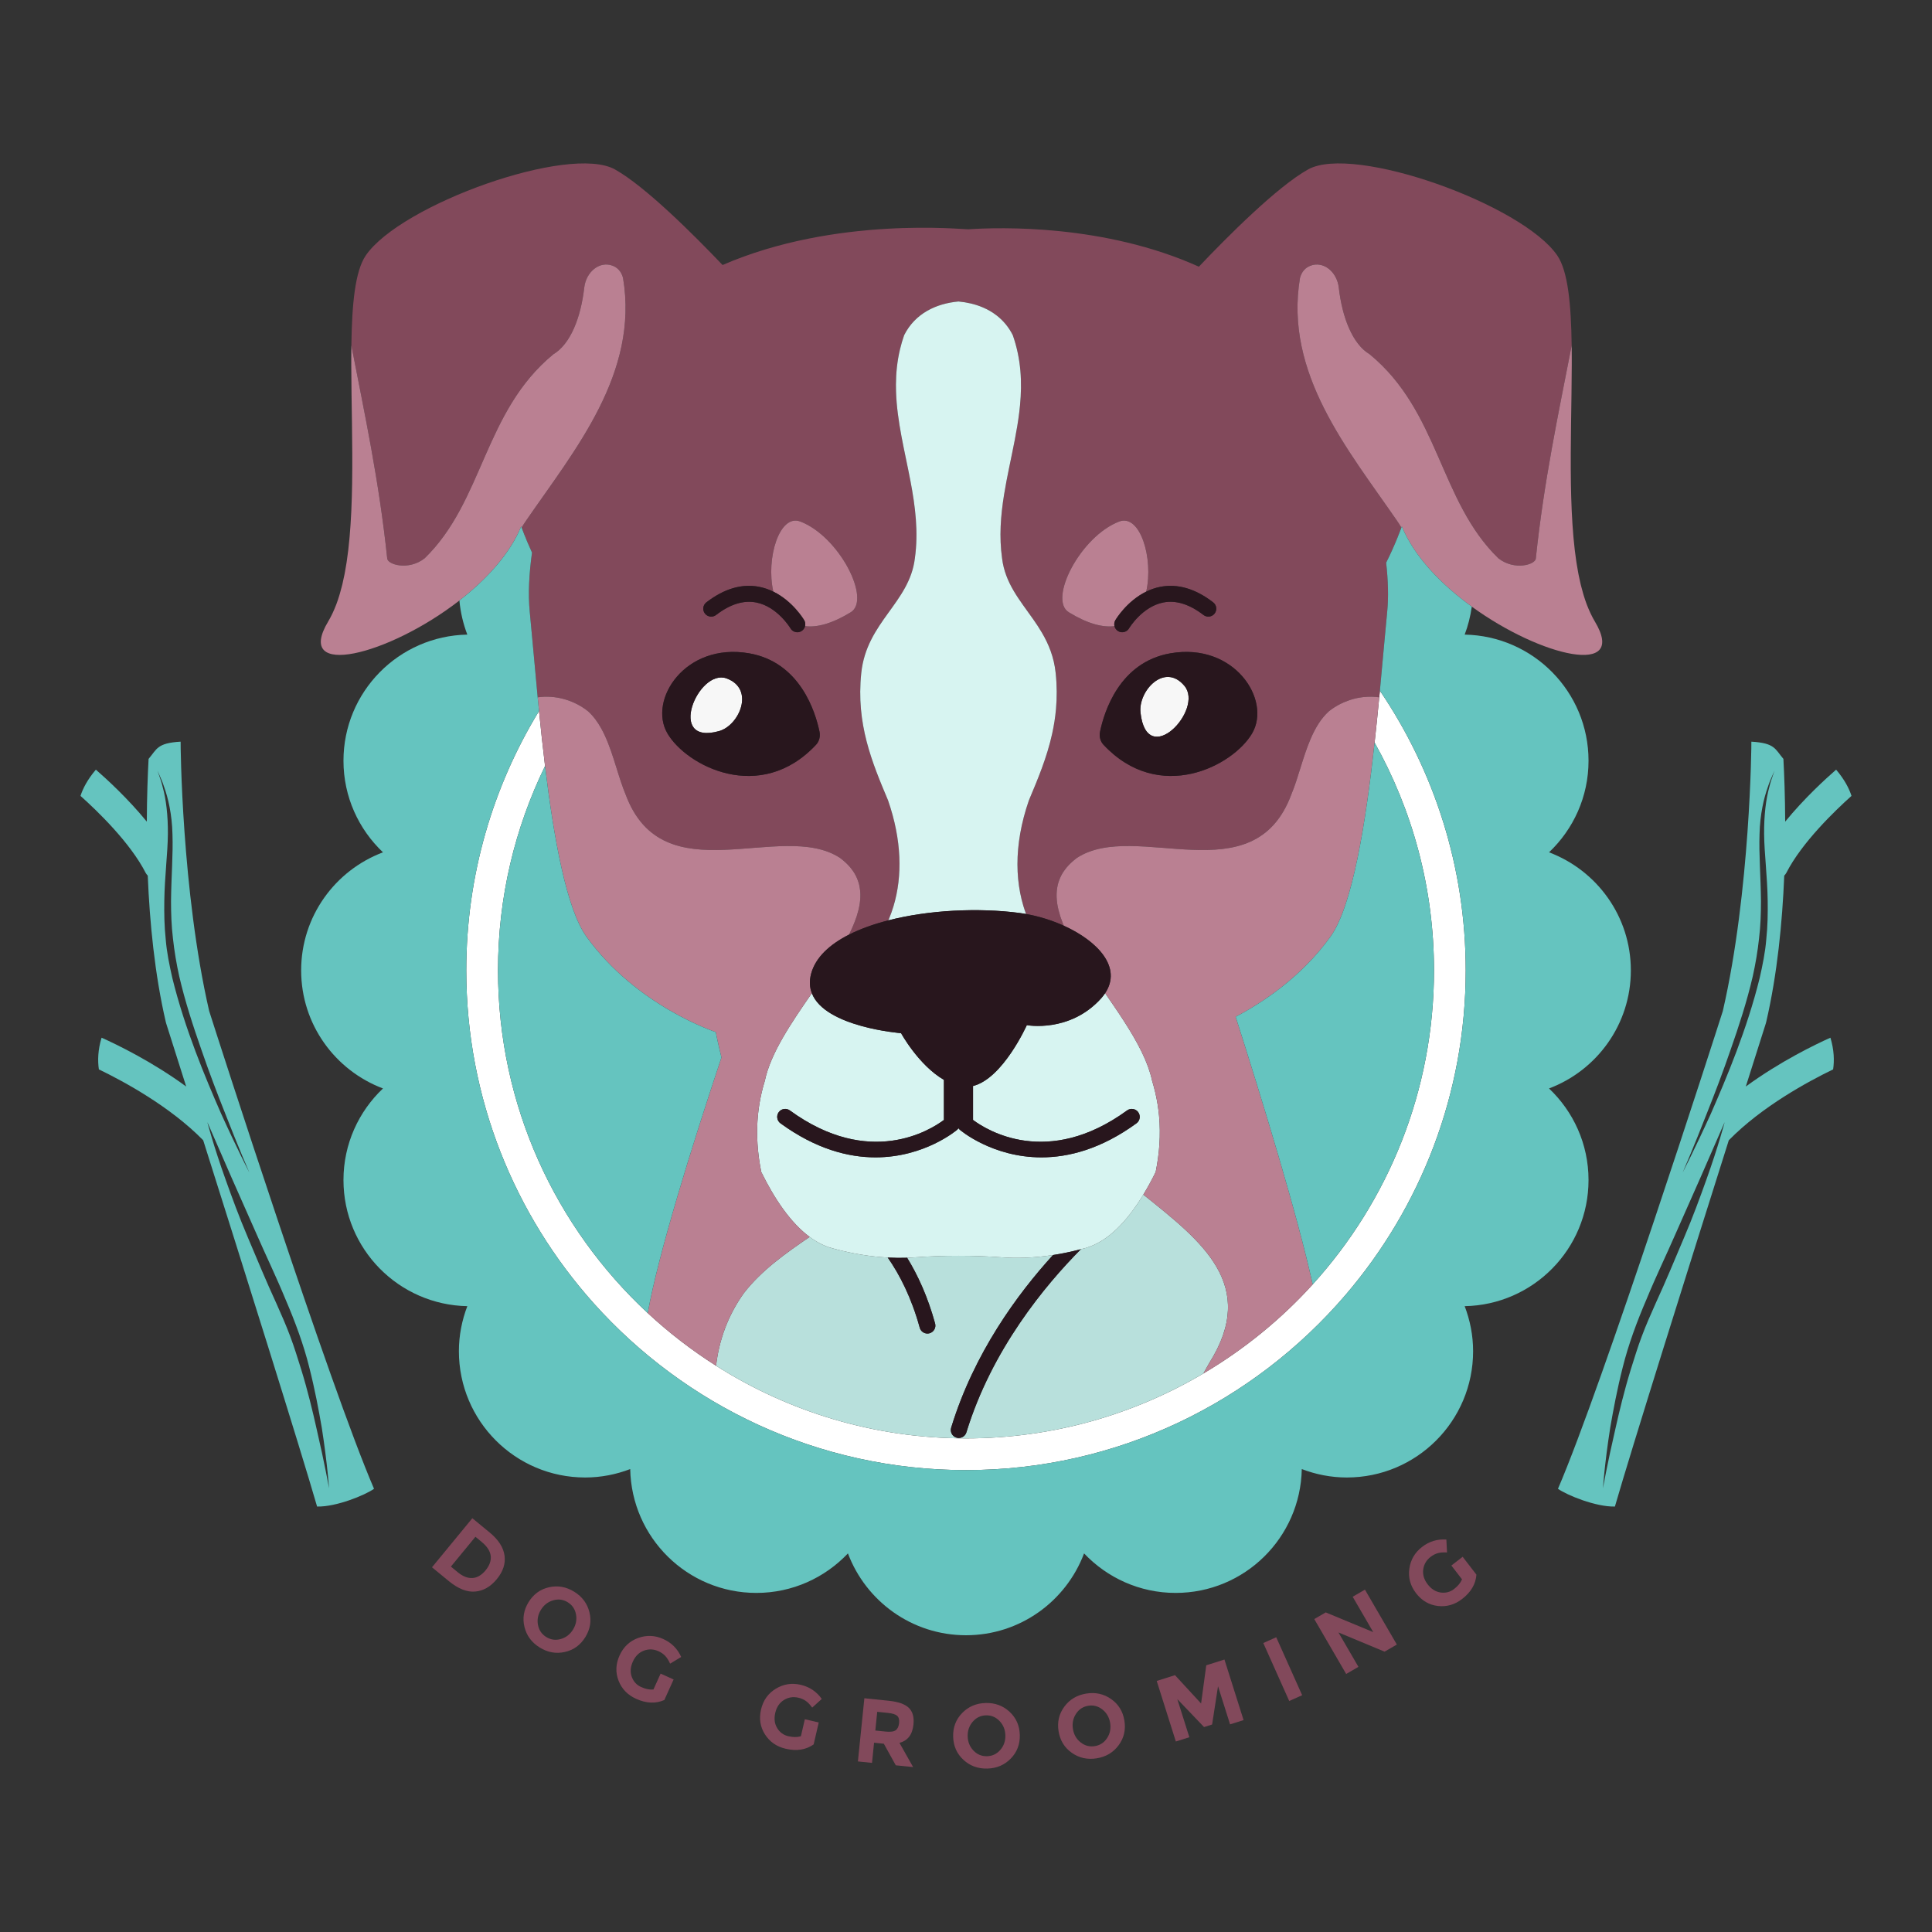 <?xml version="1.0" encoding="utf-8"?>
<!--Designed by Vexels.com - 2017 All Rights Reserved - https://vexels.com/terms-and-conditions/-->
<svg version="1.1" id="Layer_1" xmlns="http://www.w3.org/2000/svg" xmlns:xlink="http://www.w3.org/1999/xlink" x="0px" y="0px"
	 viewBox="0 0 1200 1200" enable-background="new 0 0 1200 1200" xml:space="preserve">
<rect x="0" y="0" width="1200" height="1200" fill="#333333" stroke="none"/>
<g>
	<g>
		<g>
			<g>
				<g>
					<path fill="#65C4BF" d="M1138.585,664.22c0.807-5.394,0.628-12.078-1.676-19.694c-9.491,4.258-31.24,14.747-52.556,30.335
						c7.357-23.228,12.179-38.408,12.375-39.022c0.11-0.354,0.21-0.702,0.294-1.064c6.912-29.773,10.02-62.034,11.204-90.895
						c0.44-0.529,0.927-1.012,1.254-1.651c9.63-18.896,30.204-38.665,40.52-47.89c-1.456-4.533-4.32-10.157-9.545-16.292
						c-6.533,5.68-19.85,17.84-31.645,32.29c-0.064-15.828-0.583-29.284-1.102-38.962c-5.23-6.209-5.268-9.851-19.901-10.72
						c0.081,0.954-0.597,92.912-17.728,167.305c-5.077,15.967-74.708,232.509-102.396,296.754
						c5.536,3.938,23.499,11.319,35.367,11.027c10.143-35.252,46.414-150.565,70.738-227.5
						C1094.383,687.183,1123.362,671.573,1138.585,664.22z M1088.666,606.443c1.727-7.78,3.075-15.76,3.917-23.619
						c0.947-7.772,1.187-15.599,1.19-23.124c-0.143-15.073-1.346-29.285-0.891-41.581c0.266-12.315,2.71-22.425,5.104-29.123
						c1.063-3.408,2.301-5.931,3.038-7.686c0.762-1.743,1.166-2.674,1.166-2.674s-0.328,0.961-0.947,2.761
						c-0.597,1.805-1.619,4.399-2.4,7.857c-1.878,6.822-3.238,16.844-3.118,28.894c0.117,12.06,2.016,26.151,2.222,41.505
						c0.106,7.677-0.006,15.597-0.872,23.699c-0.637,8.053-2.293,16.05-4.108,24.098c-7.835,31.82-20.511,61.877-30.272,84.184
						c-10.077,22.199-17.555,36.613-17.555,36.613s6.531-14.872,15.343-37.541c4.504-11.291,9.571-24.539,14.498-38.888
						C1079.986,637.509,1085.035,622.117,1088.666,606.443z M1059.797,732.891c-3.81,10.646-8.336,23.056-13.888,36.05
						c-5.508,13.006-11.259,26.944-17.544,40.571c-3.054,6.873-6.073,13.649-8.632,20.529c-2.589,6.838-4.659,13.76-6.779,20.434
						c-4.126,13.39-7.18,26.169-9.631,37.15c-5.094,21.943-7.697,36.796-7.697,36.796s0.977-15.049,4.477-37.423
						c1.912-11.153,4.347-24.149,7.853-37.921c3.427-13.776,8.743-28.2,14.709-42.038c5.73-13.959,12.305-27.472,17.922-40.387
						c5.7-12.878,11.023-24.895,15.583-35.196c9.029-20.693,15.048-34.487,15.048-34.487S1067.429,711.591,1059.797,732.891z"/>
				</g>
			</g>
		</g>
		<g>
			<g>
				<g>
					<path fill="#65C4BF" d="M126.21,708.241c24.324,76.935,60.596,192.248,70.738,227.5c11.868,0.293,29.831-7.089,35.367-11.027
						C204.628,860.47,134.997,643.928,129.92,627.96c-17.131-74.393-17.809-166.351-17.728-167.305
						c-14.633,0.868-14.671,4.51-19.901,10.72c-0.519,9.678-1.038,23.134-1.102,38.962c-11.795-14.45-25.111-26.61-31.645-32.29
						c-5.224,6.135-8.089,11.759-9.545,16.292c10.316,9.225,30.891,28.994,40.52,47.89c0.327,0.639,0.815,1.122,1.254,1.651
						c1.185,28.861,4.292,61.122,11.204,90.895c0.085,0.362,0.184,0.71,0.294,1.064c0.196,0.614,5.018,15.794,12.375,39.022
						c-21.317-15.589-43.065-26.077-52.556-30.335c-2.304,7.616-2.483,14.3-1.676,19.694
						C76.638,671.573,105.617,687.183,126.21,708.241z M125.019,651.817c4.927,14.349,9.995,27.597,14.498,38.888
						c8.812,22.669,15.343,37.541,15.343,37.541s-7.478-14.414-17.555-36.613c-9.761-22.307-22.436-52.363-30.272-84.184
						c-1.815-8.048-3.472-16.045-4.109-24.098c-0.865-8.102-0.978-16.022-0.872-23.699c0.207-15.354,2.105-29.446,2.222-41.505
						c0.12-12.05-1.24-22.071-3.118-28.894c-0.78-3.457-1.803-6.052-2.399-7.857c-0.619-1.8-0.947-2.761-0.947-2.761
						s0.404,0.93,1.166,2.674c0.737,1.755,1.974,4.278,3.038,7.686c2.393,6.698,4.838,16.808,5.103,29.123
						c0.454,12.296-0.748,26.509-0.891,41.581c0.003,7.525,0.243,15.352,1.19,23.124c0.842,7.86,2.19,15.839,3.917,23.619
						C114.965,622.117,120.014,637.509,125.019,651.817z M128.781,696.969c0,0,6.019,13.794,15.049,34.487
						c4.56,10.301,9.882,22.319,15.583,35.196c5.617,12.915,12.193,26.428,17.922,40.387c5.966,13.838,11.282,28.262,14.709,42.038
						c3.506,13.772,5.941,26.768,7.854,37.921c3.5,22.374,4.477,37.423,4.477,37.423s-2.602-14.853-7.697-36.796
						c-2.451-10.981-5.505-23.76-9.631-37.15c-2.121-6.674-4.19-13.596-6.779-20.434c-2.559-6.88-5.578-13.656-8.632-20.529
						c-6.284-13.627-12.036-27.565-17.544-40.571c-5.551-12.994-10.078-25.404-13.888-36.05
						C132.571,711.591,128.781,696.969,128.781,696.969z"/>
				</g>
			</g>
		</g>
	</g>
	<g>
		<path fill="#82495B" d="M313.365,966.128c0.717,5.046-0.869,9.94-4.764,14.673c-3.896,4.737-8.394,7.318-13.495,7.748
			c-5.104,0.433-10.561-1.744-16.371-6.52l-10.416-8.567l25.055-30.463l10.762,8.855
			C309.569,956.321,312.645,961.08,313.365,966.128z M293.482,980.131c2.962-0.195,5.67-1.79,8.134-4.783
			c2.458-2.99,3.518-5.979,3.175-8.966c-0.346-2.987-2.248-5.902-5.704-8.746l-3.79-3.116l-15.233,18.519l4.313,3.549
			C287.487,979.144,290.52,980.325,293.482,980.131z"/>
		<path fill="#82495B" d="M350.778,1026.086c-5.441,1.203-10.639,0.266-15.588-2.81c-4.953-3.079-8.097-7.324-9.427-12.735
			c-1.333-5.411-0.47-10.577,2.588-15.496c3.058-4.922,7.306-7.983,12.747-9.185s10.639-0.266,15.591,2.813
			c4.953,3.076,8.094,7.321,9.427,12.732c1.333,5.41,0.47,10.577-2.588,15.496C360.47,1021.822,356.219,1024.883,350.778,1026.086z
			 M355.892,1012.192c1.858-2.987,2.483-6.131,1.877-9.433c-0.609-3.299-2.31-5.819-5.104-7.553
			c-2.798-1.738-5.809-2.149-9.034-1.231c-3.228,0.918-5.769,2.869-7.627,5.856c-1.855,2.99-2.476,6.125-1.858,9.408
			c0.615,3.283,2.322,5.794,5.117,7.531c2.798,1.738,5.803,2.155,9.022,1.255C351.498,1017.123,354.037,1015.178,355.892,1012.192z"
			/>
		<path fill="#82495B" d="M410.321,1039.504l8.072,3.648l-5.76,12.753c-5.361,2.365-11.195,2.124-17.502-0.726
			c-5.281-2.384-8.923-6.134-10.926-11.248c-2.003-5.114-1.799-10.336,0.609-15.669c2.405-5.33,6.239-8.954,11.501-10.87
			c5.262-1.917,10.472-1.71,15.632,0.621s8.876,6.051,11.149,11.164l-6.882,4.134c-0.977-2.133-2.022-3.769-3.138-4.913
			c-1.113-1.144-2.458-2.071-4.035-2.782c-3.052-1.379-6.091-1.503-9.121-0.374c-3.027,1.132-5.308,3.392-6.839,6.786
			c-1.533,3.395-1.759,6.564-0.674,9.51c1.085,2.946,3.014,5.046,5.791,6.298c2.776,1.255,5.33,1.768,7.664,1.543L410.321,1039.504z
			"/>
		<path fill="#82495B" d="M499.9,1067.858l8.632,1.997l-3.16,13.635c-4.795,3.367-10.564,4.27-17.307,2.708
			c-5.645-1.308-9.949-4.273-12.911-8.898c-2.965-4.625-3.784-9.788-2.464-15.486s4.372-10.002,9.158-12.908
			c4.786-2.906,9.937-3.722,15.452-2.445c5.513,1.28,9.884,4.202,13.112,8.774l-5.942,5.398c-1.376-1.901-2.721-3.302-4.035-4.208
			c-1.317-0.903-2.817-1.549-4.502-1.938c-3.262-0.757-6.27-0.284-9.015,1.413c-2.752,1.7-4.545,4.365-5.386,7.992
			s-0.442,6.78,1.196,9.458c1.639,2.677,3.942,4.359,6.91,5.046c2.971,0.689,5.574,0.696,7.816,0.016L499.9,1067.858z"/>
		<path fill="#82495B" d="M567.371,1071.095c-0.643,6.288-3.546,10.094-8.709,11.418l8.502,15.051l-10.778-1.104l-7.423-13.406
			l-6.063-0.618l-1.277,12.518l-8.759-0.897l4.01-39.234l14.874,1.518c6.1,0.625,10.345,2.096,12.735,4.421
			C566.873,1063.084,567.838,1066.532,567.371,1071.095z M556.343,1074.678c1.184-0.863,1.883-2.353,2.099-4.468
			c0.216-2.112-0.198-3.62-1.24-4.52c-1.042-0.903-2.968-1.496-5.772-1.781l-6.57-0.671l-1.184,11.619l6.397,0.652
			C553.069,1075.816,555.156,1075.541,556.343,1074.678z"/>
		<path fill="#82495B" d="M627.817,1092.27c-3.886,3.995-8.743,6.069-14.571,6.217c-5.828,0.151-10.787-1.666-14.874-5.454
			c-4.084-3.79-6.205-8.579-6.354-14.37c-0.151-5.791,1.716-10.685,5.602-14.679c3.883-3.995,8.74-6.069,14.571-6.221
			c5.828-0.151,10.784,1.67,14.871,5.457c4.087,3.787,6.205,8.579,6.357,14.37S631.7,1088.276,627.817,1092.27z M624.45,1077.85
			c-0.09-3.515-1.295-6.486-3.617-8.907c-2.319-2.424-5.126-3.593-8.416-3.509c-3.29,0.087-6.032,1.397-8.224,3.939
			s-3.24,5.568-3.15,9.083c0.093,3.518,1.299,6.477,3.617,8.882c2.319,2.405,5.126,3.565,8.416,3.478
			c3.29-0.087,6.032-1.388,8.224-3.911C623.492,1084.386,624.543,1081.366,624.45,1077.85z"/>
		<path fill="#82495B" d="M694.811,1083.994c-3.311,4.483-7.844,7.191-13.597,8.128c-5.757,0.937-10.914-0.198-15.474-3.401
			c-4.56-3.203-7.306-7.661-8.236-13.381c-0.928-5.717,0.26-10.818,3.571-15.301s7.844-7.191,13.6-8.128
			c5.754-0.934,10.911,0.198,15.471,3.401c4.56,3.203,7.309,7.664,8.236,13.381C699.313,1074.409,698.122,1079.511,694.811,1083.994
			z M689.534,1070.161c-0.566-3.472-2.161-6.251-4.789-8.341c-2.625-2.087-5.562-2.866-8.811-2.337s-5.788,2.198-7.618,5.012
			c-1.827,2.813-2.461,5.955-1.895,9.427c0.566,3.472,2.158,6.242,4.783,8.31c2.622,2.068,5.559,2.841,8.808,2.313
			c3.246-0.529,5.788-2.189,7.621-4.984C689.463,1076.765,690.096,1073.633,689.534,1070.161z"/>
		<path fill="#82495B" d="M756.537,1047.36l-3.673,23.766l-5.005,1.583l-16.609-17.36l7.479,23.676l-8.391,2.65l-11.881-37.608
			l11.35-3.586l16.213,17.601l3.212-23.738l11.297-3.568l11.881,37.608l-8.391,2.653L756.537,1047.36z"/>
		<path fill="#82495B" d="M784.656,1020.515l8.035-3.593l16.105,36.003l-8.035,3.593L784.656,1020.515z"/>
		<path fill="#82495B" d="M840.174,991.771l7.612-4.424l19.815,34.105l-7.612,4.421l-28.66-11.928l12.416,21.367l-7.612,4.421
			l-19.815-34.102l7.123-4.137l29.489,12.231L840.174,991.771z"/>
		<path fill="#82495B" d="M901.474,972.37l7.012-5.411l8.549,11.081c-0.433,5.843-3.388,10.88-8.87,15.106
			c-4.585,3.54-9.609,4.99-15.063,4.353c-5.457-0.637-9.971-3.271-13.545-7.902c-3.571-4.631-4.965-9.717-4.183-15.264
			c0.782-5.543,3.413-10.045,7.896-13.505c4.483-3.456,9.513-4.987,15.094-4.588l0.414,8.017c-2.344-0.139-4.279,0.012-5.812,0.458
			c-1.533,0.448-2.983,1.2-4.353,2.254c-2.653,2.047-4.189,4.672-4.616,7.875c-0.427,3.203,0.498,6.279,2.77,9.229
			c2.276,2.946,4.968,4.634,8.079,5.064c3.107,0.427,5.868-0.291,8.283-2.152c2.412-1.861,4.066-3.871,4.962-6.035L901.474,972.37z"
			/>
	</g>
	<g>
		<path fill="#FFFFFF" d="M625.137,298.817c-0.543,2.858-1.054,5.72-1.514,8.589C624.083,304.537,624.594,301.675,625.137,298.817z"
			/>
	</g>
	<g>
		<path fill="#FFFFFF" d="M853.796,461.245c23.454,41.905,36.886,90.144,36.886,141.484h0.001
			c0,74.991-28.553,143.435-75.347,195.049c-19.657,21.68-42.563,40.341-67.896,55.318C704.179,878.669,653.791,893.41,600,893.41
			c-57.059,0-110.285-16.592-155.236-45.108c-15.151-9.613-29.364-20.564-42.451-32.728
			c-57.149-53.116-92.995-128.857-92.995-212.846h-0.001c0-45.48,10.521-88.541,29.222-126.913
			c-1.393-11.48-2.627-23.016-3.74-34.191c-28.654,46.993-45.181,102.153-45.181,161.104h0.001
			c0,79.391,29.997,151.884,79.208,206.829c56.873,63.5,139.42,103.55,231.172,103.55c94.253,0,178.766-42.286,235.737-108.818
			c46.475-54.277,74.643-124.671,74.643-201.561h-0.001c0-64.318-19.672-124.124-53.305-173.732c-0.131,1.37-0.258,2.728-0.39,4.114
			C855.806,442.239,854.85,451.701,853.796,461.245z"/>
	</g>
	<g>
		<path fill="#FFFFFF" d="M840.42,434.185c-1.044,0.285-2.07,0.646-3.093,1.013l0,0C838.35,434.832,839.375,434.471,840.42,434.185z
			"/>
	</g>
	<g>
		<path fill="#B7B6B6" d="M660.309,573.906c0.145,0.357,0.299,0.716,0.451,1.075c0.008,0.003,0.016,0.007,0.022,0.01
			C660.63,574.63,660.455,574.264,660.309,573.906z"/>
	</g>
	<g>
		<path fill="#B8E0DC" d="M710.146,742c-9.913,16.358-21.931,29.293-36.164,33.242c-0.897,0.249-1.747,0.437-2.63,0.668
			c-22.295,22.467-55.401,62.372-71.106,113.745c-0.65,2.132-2.612,3.505-4.732,3.505c-0.477,0-0.966-0.073-1.447-0.219
			c-2.612-0.8-4.086-3.566-3.286-6.179c14.172-46.362,41.282-83.157,63.258-107.242c-12.322,1.888-22.976,2.083-31.657,1.45
			c-18.01-1.315-36.109-1.315-54.12,0c-1.546,0.113-3.164,0.196-4.831,0.253c6.587,10.686,12.778,24.091,17.376,40.809
			c0.727,2.635-0.823,5.359-3.459,6.082c-0.439,0.123-0.881,0.181-1.316,0.181c-2.17,0-4.163-1.443-4.767-3.64
			c-5.132-18.661-12.423-32.875-19.868-43.563c-10.079-0.545-21.711-2.237-34.733-5.85c-4.855-1.347-9.446-3.766-13.792-6.981
			c-14.871,10.189-29.737,20.63-40.811,34.868c-10.018,14.025-15.453,29.319-17.3,45.173C489.715,876.819,542.942,893.41,600,893.41
			c53.79,0,104.179-14.741,147.439-40.315c1.185-2.181,2.388-4.327,3.61-6.421C781.687,798.165,746.458,771.061,710.146,742z"/>
	</g>
	<g>
		<path fill="#B7B6B6" d="M532.067,569.219c0.013-0.04,0.029-0.081,0.041-0.121h-0.007
			C532.088,569.139,532.081,569.179,532.067,569.219z"/>
	</g>
	<g>
		<path fill="#B7B6B6" d="M658.541,569.099c0.013,0.041,0.029,0.083,0.042,0.124c-0.013-0.042-0.022-0.083-0.035-0.124H658.541z"/>
	</g>
	<g>
		<path fill="#B7B6B6" d="M531.857,569.825c-0.375,1.112-0.788,2.233-1.235,3.362C531.07,572.057,531.482,570.936,531.857,569.825z"
			/>
	</g>
	<g>
		<path fill="#B7B6B6" d="M660.031,573.197c-0.45-1.137-0.867-2.265-1.244-3.384C659.165,570.932,659.581,572.06,660.031,573.197z"
			/>
	</g>
	<g>
		<g>
			<path fill="#82495B" d="M975.715,299.884c-0.372-24.429,0.467-49.997,0.533-72.874
				C976.182,249.884,975.342,275.46,975.715,299.884z"/>
		</g>
		<g>
			<path fill="#82495B" d="M323.923,327.485c-0.12-0.327-0.203-0.554-0.203-0.554S323.802,327.158,323.923,327.485z"/>
		</g>
		<g>
			<path fill="#82495B" d="M218.203,218.236c0.009-1.222,0.026-2.423,0.042-3.624c-0.003-0.013-0.005-0.026-0.008-0.039
				C218.221,215.778,218.213,217.009,218.203,218.236z"/>
		</g>
		<g>
			<path fill="#82495B" d="M324.003,327.705L324.003,327.705c-0.026-0.072-0.059-0.159-0.08-0.22
				C323.951,327.563,323.968,327.611,324.003,327.705z"/>
		</g>
		<g>
			<path fill="#82495B" d="M976.195,214.572c-0.003,0.014-0.006,0.028-0.009,0.042c0.016,1.201,0.033,2.4,0.042,3.621
				C976.219,217.009,976.212,215.778,976.195,214.572z"/>
		</g>
		<g>
			<path fill="#82495B" d="M967.252,158.686c-21.638-31.669-126.5-69.277-154.796-53.442
				c-19.265,10.781-50.088,41.732-67.811,60.401c-58.497-26.412-123.475-24.561-143.275-23.23
				c-2.671,0.18-82.199-8.366-152.574,22.189c-17.861-18.758-47.908-48.776-66.82-59.359
				c-28.296-15.835-133.159,21.773-154.797,53.442c-6.69,9.791-8.593,30.527-8.935,55.925c8.343,42.958,17.207,84.129,22.25,132.113
				c0,3.959,13.316,7.917,23.303,0c36.619-35.628,36.619-91.05,79.895-126.678c10.668-6.343,17.062-22.847,19.184-41.373
				c1.139-9.938,9.623-16.745,17.642-13.63c2.898,1.126,5.286,3.343,6.452,7.499c9.987,59.38-29.961,106.884-59.922,150.43
				c-1.105,1.577-2.11,3.154-3.045,4.732c0.758,2.054,3.124,8.309,6.446,15.524c-1.85,13.256-2.491,25.832-1.414,36.709
				c1.414,14.271,2.983,32.913,4.93,53.172c10.688-1.547,22.279,1.54,31.214,8.623c1.664,1.485,3.173,3.155,4.551,4.972
				c1.378,1.817,2.627,3.781,3.771,5.853c6.293,11.397,9.44,26.068,13.768,37.582c0.393,1.047,0.797,2.067,1.212,3.057
				c23.303,63.339,96.54,15.835,133.159,39.587c1.211,0.886,2.293,1.801,3.314,2.73c0.212,0.193,0.428,0.384,0.632,0.578
				c0.955,0.909,1.832,1.836,2.619,2.783c0.14,0.168,0.263,0.34,0.398,0.51c0.707,0.89,1.348,1.794,1.916,2.715
				c0.086,0.138,0.184,0.274,0.266,0.413c0.592,1,1.091,2.02,1.53,3.055c0.096,0.227,0.188,0.456,0.276,0.684
				c0.409,1.047,0.764,2.106,1.027,3.187c0.025,0.1,0.038,0.203,0.061,0.304c0.237,1.022,0.402,2.06,0.518,3.111
				c0.025,0.224,0.056,0.448,0.075,0.674c0.095,1.1,0.127,2.216,0.099,3.345c-0.006,0.235-0.022,0.473-0.033,0.709
				c-0.05,1.083-0.143,2.177-0.297,3.285c-0.016,0.111-0.022,0.219-0.039,0.33c-0.173,1.182-0.419,2.38-0.701,3.587
				c-0.064,0.274-0.129,0.549-0.198,0.825c-0.291,1.153-0.623,2.316-1.003,3.492h0.007c-0.012,0.04-0.029,0.081-0.041,0.121
				c-0.065,0.201-0.141,0.404-0.21,0.605c-0.375,1.112-0.788,2.233-1.235,3.362c-0.953,2.405-2.058,4.847-3.297,7.324
				c7.102-3.603,15.409-6.55,24.422-8.865c0.135-0.314,0.286-0.619,0.419-0.936c1.055-2.53,1.99-5.139,2.799-7.822
				c5.659-18.783,5.13-41.203-3.363-65.733c-9.987-23.753-19.973-47.505-16.644-79.174c3.329-31.67,29.96-43.546,33.29-71.256
				c2.288-16.329,0.25-32.191-2.735-47.907c-3.527-18.573-8.377-36.942-8.968-55.638c-0.046-1.438-0.066-2.878-0.059-4.321
				c0.037-7.211,0.767-14.476,2.509-21.826c0.696-2.94,1.554-5.894,2.595-8.863c6.811-13.499,19.818-19.624,33.735-20.904
				c5.22,0.48,10.311,1.641,14.995,3.617c3.124,1.318,6.065,2.997,8.744,5.078c4.018,3.121,7.443,7.146,9.998,12.209
				c5.202,14.845,5.852,29.304,4.49,43.617c-0.136,1.431-0.293,2.861-0.466,4.29c-0.348,2.858-0.766,5.71-1.234,8.56
				c-0.469,2.85-0.986,5.696-1.533,8.542c-0.548,2.846-1.125,5.691-1.712,8.537c-0.586,2.846-1.182,5.693-1.767,8.542
				c-0.585,2.85-1.159,5.702-1.702,8.56c-0.543,2.858-1.054,5.72-1.514,8.589c-2.069,12.911-3.093,25.958-1.22,39.318
				c1.873,15.587,11.119,26.165,19.443,38.073c1.849,2.646,3.653,5.358,5.321,8.205c1.043,1.78,2.031,3.612,2.945,5.514
				c2.74,5.707,4.8,12.042,5.581,19.465c0.416,3.958,0.625,7.794,0.651,11.52c0.026,3.727-0.13,7.345-0.443,10.871
				c-0.468,5.288-1.288,10.368-2.37,15.292c-3.248,14.77-8.865,28.13-14.483,41.491c-0.607,1.752-1.172,3.493-1.699,5.223
				c-1.052,3.46-1.945,6.875-2.682,10.24c-0.737,3.365-1.32,6.68-1.752,9.942c-0.433,3.261-0.717,6.468-0.856,9.616
				c-0.278,6.297,0.021,12.359,0.858,18.151c0.417,2.896,0.969,5.724,1.65,8.481c0.34,1.378,0.714,2.739,1.118,4.08
				c0.493,1.635,1.048,3.232,1.633,4.811c8.018,1.428,16.097,3.95,23.442,7.281c-0.152-0.359-0.306-0.718-0.451-1.075
				c-0.097-0.237-0.184-0.472-0.278-0.709c-0.45-1.137-0.866-2.265-1.244-3.384c-0.065-0.197-0.139-0.395-0.204-0.59
				c-0.013-0.041-0.029-0.083-0.042-0.124h0.007c-0.38-1.175-0.712-2.338-1.003-3.49c-0.069-0.277-0.135-0.553-0.199-0.829
				c-0.282-1.207-0.527-2.406-0.701-3.588c-0.016-0.107-0.022-0.212-0.037-0.319c-0.154-1.111-0.248-2.208-0.298-3.294
				c-0.011-0.236-0.027-0.473-0.033-0.708c-0.028-1.131,0.004-2.247,0.098-3.348c0.019-0.224,0.051-0.444,0.075-0.667
				c0.116-1.054,0.282-2.096,0.519-3.122c0.023-0.098,0.036-0.197,0.06-0.294c0.263-1.081,0.619-2.142,1.028-3.19
				c0.09-0.229,0.18-0.457,0.276-0.684c0.439-1.035,0.939-2.056,1.531-3.056c0.081-0.138,0.178-0.272,0.263-0.409
				c0.569-0.922,1.211-1.827,1.918-2.718c0.135-0.17,0.258-0.342,0.397-0.51c0.788-0.948,1.666-1.875,2.621-2.784
				c0.203-0.194,0.418-0.385,0.629-0.576c1.022-0.929,2.105-1.844,3.316-2.731c36.619-23.752,109.855,23.752,133.158-39.587
				c4.161-9.897,7.022-22.886,11.834-34.136c2.886-6.75,6.475-12.874,11.469-17.327c2.234-1.771,4.634-3.292,7.145-4.553
				c1.531-0.769,3.112-1.408,4.713-1.981c1.023-0.367,2.05-0.728,3.093-1.013c5.35-1.464,10.92-1.849,16.265-1.075
				c0.133-1.386,0.26-2.744,0.39-4.114c1.766-18.655,3.221-35.764,4.538-49.059c0.906-9.146,0.562-19.519-0.652-30.458
				c5.701-11.198,9.753-22.548,9.753-22.548s-0.105,0.289-0.284,0.774c-0.936-1.578-1.94-3.155-3.046-4.733
				c-29.961-43.546-69.908-91.05-59.922-150.43c1.166-4.157,3.554-6.374,6.452-7.499c8.019-3.114,16.503,3.692,17.642,13.63
				c2.122,18.526,8.516,35.031,19.184,41.373c43.276,35.628,43.276,91.05,79.895,126.678c9.987,7.917,23.303,3.959,23.303,0
				c5.043-47.983,13.907-89.153,22.25-132.109C975.846,189.216,973.943,168.478,967.252,158.686z M506.887,462.551
				c-34.709,37.14-80.588,13.137-92.359-7.064c-12.105-20.773,11.021-56.551,50.681-49.72c31.863,5.488,41.316,36.674,43.801,48.725
				C509.609,457.387,508.866,460.434,506.887,462.551z M528.397,380.309c-11.805,7.202-21.126,9.516-28.36,8.604
				c-0.304,1.262-1.084,2.406-2.293,3.115c-0.789,0.462-1.647,0.677-2.497,0.677c-1.697,0-3.347-0.873-4.27-2.439
				c-0.116-0.196-8.187-13.546-21.36-16.074c-7.844-1.504-16.197,1.119-24.846,7.787c-2.166,1.666-5.267,1.27-6.94-0.9
				c-1.666-2.162-1.266-5.271,0.9-6.94c11.019-8.495,22.076-11.761,32.841-9.645c3.171,0.617,6.083,1.673,8.745,2.975
				c-4.674-20.829,3.852-48.482,16.778-43.544C521.274,333.161,541.322,372.424,528.397,380.309z M663.862,380.309
				c-12.926-7.884,7.122-47.148,31.304-56.385c12.925-4.937,21.45,22.716,16.777,43.545c2.661-1.302,5.573-2.358,8.744-2.976
				c10.769-2.097,21.826,1.15,32.844,9.645c2.166,1.67,2.566,4.778,0.9,6.94c-1.67,2.17-4.771,2.566-6.941,0.9
				c-8.656-6.671-17.028-9.307-24.85-7.783c-13.204,2.531-21.279,15.936-21.36,16.07c-0.924,1.562-2.574,2.431-4.267,2.431
				c-0.854,0-1.716-0.219-2.505-0.681c-1.203-0.709-1.982-1.848-2.286-3.104C684.99,389.825,675.668,387.511,663.862,380.309z
				 M777.73,455.487c-11.772,20.201-57.65,44.204-92.36,7.064c-1.977-2.117-2.72-5.164-2.123-8.059
				c2.485-12.051,11.938-43.237,43.8-48.725C766.71,398.935,789.836,434.714,777.73,455.487z"/>
		</g>
		<g>
			<path fill="#82495B" d="M218.804,290.696c-0.012,3.092-0.04,6.173-0.087,9.236C218.764,296.869,218.792,293.787,218.804,290.696z
				"/>
		</g>
		<g>
			<path fill="#82495B" d="M218.183,226.831c0.055,20.067,0.709,42.225,0.621,63.865
				C218.893,269.053,218.239,246.902,218.183,226.831z"/>
		</g>
	</g>
	<g>
		<g>
			<path fill="#D7F4F1" d="M554.965,562.888c-0.809,2.683-1.744,5.292-2.799,7.822c-0.133,0.317-0.284,0.622-0.419,0.936
				c25.135-6.455,55.792-7.94,81.424-4.599c1.377,0.18,2.761,0.406,4.146,0.652c-0.586-1.579-1.141-3.176-1.633-4.811
				c-0.404-1.342-0.777-2.702-1.118-4.08c-0.681-2.756-1.233-5.584-1.65-8.481c-0.837-5.792-1.136-11.854-0.858-18.151
				c0.139-3.148,0.423-6.355,0.856-9.616c0.433-3.261,1.016-6.577,1.752-9.942c0.738-3.365,1.63-6.78,2.682-10.24
				c0.526-1.73,1.092-3.471,1.699-5.223c5.618-13.361,11.235-26.722,14.483-41.491c1.082-4.923,1.902-10.003,2.37-15.292
				c0.624-7.051,0.624-14.474-0.209-22.391c-1.04-9.897-4.356-17.861-8.526-24.979c-1.668-2.847-3.471-5.559-5.321-8.205
				c-8.324-11.908-17.571-22.485-19.443-38.073c-1.873-13.36-0.848-26.408,1.22-39.318c0.46-2.869,0.971-5.731,1.514-8.589
				c0.543-2.857,1.118-5.71,1.702-8.56c0.585-2.85,1.181-5.696,1.767-8.542c0.587-2.846,1.164-5.691,1.712-8.537
				c0.547-2.846,1.065-5.692,1.533-8.542c0.468-2.85,0.886-5.702,1.234-8.56c0.173-1.429,0.33-2.859,0.466-4.29
				c1.362-14.314,0.712-28.772-4.49-43.617c-2.555-5.062-5.979-9.087-9.998-12.209c-2.679-2.081-5.62-3.76-8.744-5.078
				c-4.684-1.976-9.775-3.137-14.995-3.617c-13.917,1.28-26.924,7.404-33.735,20.904c-1.041,2.969-1.899,5.922-2.595,8.863
				c-1.742,7.35-2.472,14.615-2.509,21.826c-0.008,1.442,0.012,2.883,0.059,4.321c0.591,18.696,5.441,37.065,8.968,55.638
				c2.985,15.716,5.023,31.577,2.735,47.907c-3.33,27.711-29.961,39.587-33.29,71.256c-3.329,31.669,6.658,55.422,16.644,79.174
				C560.095,521.685,560.624,544.105,554.965,562.888z"/>
		</g>
		<g>
			<path fill="#D7F4F1" d="M719.909,693.015c-0.444-4.751-1.208-9.543-2.334-14.383c-0.562-2.42-1.215-4.851-1.962-7.296
				c-0.283-1.344-0.638-2.701-1.027-4.063c-0.119-0.413-0.252-0.829-0.38-1.244c-0.305-0.991-0.634-1.986-0.99-2.986
				c-0.154-0.429-0.304-0.858-0.467-1.289c-0.451-1.199-0.934-2.404-1.45-3.613c-0.078-0.182-0.145-0.362-0.224-0.544
				c-0.607-1.396-1.262-2.801-1.947-4.209c-0.191-0.394-0.394-0.789-0.592-1.183c-0.525-1.053-1.069-2.109-1.633-3.167
				c-0.233-0.438-0.467-0.877-0.707-1.316c-0.632-1.158-1.284-2.319-1.955-3.483c-0.154-0.268-0.302-0.535-0.458-0.804
				c-0.841-1.441-1.709-2.886-2.599-4.333c-0.201-0.326-0.408-0.652-0.61-0.978c-0.715-1.149-1.441-2.299-2.179-3.451
				c-0.267-0.416-0.535-0.831-0.804-1.247c-0.767-1.182-1.543-2.366-2.329-3.55c-0.179-0.268-0.353-0.535-0.532-0.803
				c-0.996-1.493-2.005-2.987-3.023-4.48c-0.095-0.139-0.191-0.277-0.286-0.416c-0.952-1.396-1.911-2.79-2.874-4.184
				c-0.195-0.282-0.391-0.565-0.586-0.847c-0.52-0.75-1.039-1.5-1.558-2.249c-0.728,1.087-1.535,2.172-2.51,3.252
				c-19.46,21.573-46.119,16.594-46.119,16.594s-14.807,33.14-33.407,37.793v21.08c8.391,6.275,46.183,30.132,95.693-5.909
				c2.209-1.604,5.298-1.123,6.914,1.089c1.608,2.209,1.119,5.305-1.089,6.914c-21.96,15.982-42.139,21.145-59.037,21.145
				c-30.551,0.004-50.38-16.859-50.684-17.128c-0.331-0.288-0.6-0.624-0.839-0.98c-0.239,0.356-0.51,0.693-0.839,0.98
				c-0.304,0.269-20.141,17.128-50.684,17.128c-16.901,0-37.076-5.159-59.04-21.145c-2.209-1.608-2.697-4.705-1.089-6.914
				c1.608-2.212,4.701-2.693,6.913-1.089c49.511,36.034,87.291,12.2,95.698,5.909v-24.895
				c-15.751-9.124-26.615-28.999-26.615-28.999s-47.276-3.664-55.421-24.831c-12.792,18.452-25.593,37.227-29.213,54.445
				c-1.495,4.888-2.61,9.726-3.385,14.52c-1.548,9.587-1.734,18.997-0.866,28.275c0.435,4.639,1.133,9.245,2.055,13.824
				c8.17,16.612,18.162,31.521,30.035,40.306c4.346,3.215,8.936,5.633,13.792,6.981c13.022,3.613,24.655,5.305,34.733,5.85
				c4.3,0.233,8.316,0.258,12.033,0.13c1.667-0.058,3.285-0.141,4.831-0.253c18.011-1.315,36.109-1.315,54.12,0
				c8.68,0.634,19.335,0.438,31.657-1.45c5.444-0.834,11.22-2.017,17.312-3.609c0.883-0.231,1.733-0.419,2.63-0.668
				c14.233-3.949,26.251-16.885,36.164-33.242c2.708-4.468,5.268-9.176,7.662-14.044
				C720.116,716.509,721.017,704.892,719.909,693.015z"/>
		</g>
	</g>
	<g>
		<path fill="#F7F7F7" d="M451.323,421.391c-17.682-6.495-37.847,42.074-4.63,32.679
			C459.256,450.517,469.004,427.886,451.323,421.391z"/>
	</g>
	<g>
		<g>
			<path fill="#BA8092" d="M534.199,552.852c-0.116-1.05-0.281-2.089-0.518-3.111c-0.023-0.1-0.036-0.203-0.061-0.304
				c-0.264-1.081-0.619-2.14-1.027-3.187c-0.088-0.229-0.18-0.457-0.276-0.684c-0.439-1.035-0.938-2.055-1.53-3.055
				c-0.082-0.139-0.18-0.274-0.266-0.413c-0.568-0.921-1.209-1.825-1.916-2.715c-0.135-0.17-0.258-0.342-0.398-0.51
				c-0.787-0.947-1.664-1.874-2.619-2.783c-0.204-0.194-0.419-0.386-0.632-0.578c-1.021-0.929-2.103-1.844-3.314-2.73
				c-36.618-23.752-109.856,23.752-133.159-39.587c-0.415-0.99-0.819-2.01-1.212-3.057c-4.327-11.514-7.474-26.185-13.768-37.582
				c-1.144-2.072-2.393-4.036-3.771-5.853c-1.378-1.817-2.887-3.487-4.551-4.972c-8.935-7.083-20.526-10.169-31.214-8.623
				c0.269,2.807,0.548,5.652,0.834,8.515c1.113,11.176,2.347,22.711,3.74,34.191c5.437,44.82,13.282,88.68,25.729,105.971
				c31.135,43.254,80.296,59.24,80.296,59.24s1.174,6.139,3.542,15.777c-18.19,54.585-39.059,121.292-45.793,158.77
				c13.088,12.163,27.3,23.115,42.451,32.728c1.848-15.854,7.283-31.148,17.3-45.173c11.073-14.238,25.94-24.679,40.811-34.868
				c-11.872-8.784-21.865-23.694-30.035-40.306c-0.923-4.579-1.621-9.185-2.055-13.824c-0.869-9.278-0.683-18.688,0.866-28.275
				c0.774-4.794,1.89-9.632,3.385-14.52c3.619-17.217,16.42-35.992,29.213-54.445c-1.371-3.564-1.67-7.607-0.409-12.23
				c2.72-9.965,11.359-18,23.486-24.151c1.239-2.477,2.344-4.919,3.297-7.324c0.447-1.13,0.86-2.251,1.235-3.362
				c0.068-0.201,0.144-0.405,0.21-0.605c0.014-0.041,0.021-0.08,0.035-0.121c0.38-1.175,0.712-2.339,1.003-3.492
				c0.069-0.276,0.134-0.55,0.198-0.825c0.283-1.208,0.528-2.406,0.701-3.587c0.016-0.111,0.023-0.22,0.039-0.33
				c0.154-1.108,0.247-2.202,0.297-3.285c0.011-0.236,0.027-0.474,0.033-0.709c0.028-1.129-0.004-2.244-0.099-3.345
				C534.254,553.3,534.224,553.076,534.199,552.852z"/>
		</g>
		<g>
			<path fill="#BA8092" d="M840.42,434.185c-1.044,0.285-2.07,0.646-3.093,1.013c-1.601,0.574-3.183,1.212-4.713,1.981
				c-2.51,1.261-4.911,2.782-7.145,4.553c-4.994,4.453-8.582,10.577-11.469,17.327c-4.811,11.25-7.673,24.24-11.834,34.136
				c-23.303,63.339-96.54,15.835-133.158,39.587c-1.211,0.887-2.294,1.802-3.316,2.731c-0.211,0.192-0.426,0.383-0.629,0.576
				c-0.955,0.91-1.833,1.837-2.621,2.784c-0.14,0.168-0.262,0.34-0.397,0.51c-0.707,0.89-1.349,1.796-1.918,2.718
				c-0.085,0.137-0.182,0.271-0.263,0.409c-0.592,1-1.093,2.021-1.531,3.056c-0.096,0.227-0.186,0.455-0.276,0.684
				c-0.409,1.048-0.765,2.108-1.028,3.19c-0.024,0.097-0.037,0.197-0.06,0.294c-0.237,1.026-0.403,2.068-0.519,3.122
				c-0.024,0.222-0.056,0.443-0.075,0.667c-0.094,1.101-0.126,2.217-0.098,3.348c0.006,0.235,0.021,0.472,0.033,0.708
				c0.05,1.087,0.144,2.183,0.298,3.294c0.015,0.107,0.021,0.211,0.037,0.319c0.174,1.182,0.419,2.38,0.701,3.588
				c0.065,0.276,0.13,0.552,0.199,0.829c0.292,1.153,0.623,2.316,1.003,3.49c0.013,0.042,0.022,0.082,0.035,0.124
				c0.065,0.196,0.139,0.394,0.204,0.59c0.377,1.119,0.794,2.247,1.244,3.384c0.094,0.236,0.181,0.471,0.278,0.709
				c0.146,0.359,0.321,0.725,0.473,1.085c21.252,9.644,36.275,26.003,25.621,41.908c0.52,0.75,1.039,1.499,1.558,2.249
				c0.195,0.282,0.39,0.565,0.586,0.847c0.963,1.394,1.922,2.788,2.874,4.184c0.095,0.139,0.19,0.277,0.286,0.416
				c1.018,1.493,2.026,2.987,3.023,4.48c0.179,0.268,0.353,0.535,0.532,0.803c0.787,1.184,1.563,2.367,2.329,3.55
				c0.269,0.416,0.538,0.831,0.804,1.247c0.739,1.151,1.465,2.302,2.179,3.451c0.202,0.326,0.409,0.652,0.61,0.978
				c0.89,1.447,1.758,2.892,2.599,4.333c0.156,0.268,0.304,0.536,0.458,0.804c0.671,1.163,1.323,2.324,1.955,3.483
				c0.24,0.439,0.474,0.878,0.707,1.316c0.564,1.059,1.108,2.114,1.633,3.167c0.198,0.394,0.401,0.79,0.592,1.183
				c0.685,1.409,1.34,2.813,1.947,4.209c0.079,0.182,0.146,0.362,0.224,0.544c0.517,1.21,0.999,2.414,1.45,3.613
				c0.163,0.431,0.313,0.86,0.467,1.289c0.356,1,0.685,1.995,0.99,2.986c0.128,0.415,0.261,0.83,0.38,1.244
				c0.39,1.362,0.745,2.718,1.027,4.063c0.747,2.444,1.4,4.876,1.962,7.296c1.125,4.84,1.89,9.632,2.334,14.383
				c1.108,11.877,0.207,23.494-2.101,34.941c-2.394,4.868-4.954,9.577-7.662,14.044c36.312,29.061,71.54,56.165,40.903,104.675
				c-1.221,2.094-2.425,4.239-3.61,6.421c25.333-14.976,48.239-33.637,67.896-55.318c-9.363-42.781-31.354-114.506-47.851-166.244
				c17.056-8.976,40.96-24.829,58.896-49.747c13.795-19.165,21.939-70.968,27.415-120.542c1.054-9.543,2.01-19.005,2.889-28.135
				C851.34,432.337,845.769,432.722,840.42,434.185z"/>
		</g>
		<g>
			<path fill="#BA8092" d="M990.555,385.955c-0.836-1.39-1.61-2.881-2.357-4.415c-0.198-0.407-0.391-0.821-0.583-1.238
				c-0.63-1.365-1.232-2.776-1.799-4.242c-0.091-0.236-0.192-0.459-0.281-0.697c-0.638-1.694-1.228-3.462-1.788-5.278
				c-0.14-0.453-0.273-0.919-0.409-1.38c-0.452-1.54-0.881-3.117-1.284-4.735c-0.097-0.391-0.201-0.772-0.296-1.167
				c-0.469-1.963-0.904-3.979-1.308-6.043c-0.085-0.434-0.162-0.879-0.243-1.317c-0.328-1.755-0.635-3.543-0.919-5.362
				c-0.077-0.492-0.158-0.978-0.232-1.474c-0.328-2.2-0.631-4.437-0.902-6.72c-0.037-0.299-0.066-0.607-0.101-0.908
				c-0.238-2.06-0.452-4.153-0.648-6.272c-0.048-0.522-0.097-1.043-0.143-1.569c-0.423-4.851-0.747-9.839-0.99-14.931
				c-0.023-0.483-0.045-0.968-0.067-1.453c-0.232-5.209-0.384-10.514-0.473-15.883c-0.006-0.328-0.01-0.657-0.015-0.985
				c-0.373-24.424,0.467-50,0.533-72.874c0.002-0.608,0.006-1.22,0.006-1.824c0.002-1.375-0.002-2.733-0.008-4.088
				c-0.003-0.961-0.01-1.913-0.017-2.862c-0.01-1.227-0.017-2.458-0.034-3.663c-8.346,42.972-17.214,84.153-22.258,132.152
				c0,3.959-13.316,7.917-23.303,0c-36.619-35.628-36.619-91.05-79.895-126.678c-10.668-6.343-17.062-22.847-19.184-41.373
				c-1.139-9.938-9.623-16.745-17.642-13.63c-2.898,1.126-5.286,3.343-6.452,7.499c-9.987,59.38,29.961,106.884,59.922,150.43
				c1.106,1.577,2.11,3.155,3.046,4.733c0.179-0.485,0.284-0.774,0.284-0.774c7.607,18.696,24.49,36.099,43.438,49.86
				C957.387,408.194,1011.387,420.609,990.555,385.955z"/>
		</g>
		<g>
			<path fill="#BA8092" d="M386.97,172.542c-1.166-4.157-3.554-6.374-6.452-7.499c-8.019-3.114-16.503,3.692-17.642,13.63
				c-2.122,18.526-8.516,35.031-19.184,41.373c-43.276,35.628-43.276,91.05-79.895,126.678c-9.987,7.917-23.303,3.959-23.303,0
				c-5.045-47.998-13.912-89.18-22.258-132.152c-0.016,1.206-0.025,2.436-0.035,3.663c-0.007,0.949-0.014,1.901-0.017,2.862
				c-0.006,1.358-0.01,2.72-0.008,4.099c0,0.541,0.004,1.09,0.005,1.634c0.062,22.935,0.909,48.6,0.534,73.101
				c-0.005,0.301-0.009,0.603-0.014,0.904c-0.089,5.381-0.242,10.698-0.474,15.918c-0.022,0.485-0.043,0.968-0.066,1.451
				c-0.243,5.092-0.567,10.08-0.991,14.931c-0.046,0.525-0.095,1.047-0.143,1.569c-0.197,2.128-0.412,4.229-0.651,6.297
				c-0.033,0.29-0.061,0.586-0.096,0.874c-0.271,2.286-0.575,4.526-0.904,6.729c-0.074,0.496-0.154,0.983-0.231,1.474
				c-0.286,1.82-0.593,3.608-0.921,5.362c-0.082,0.438-0.159,0.884-0.243,1.317c-0.404,2.064-0.839,4.08-1.308,6.043
				c-0.095,0.396-0.199,0.777-0.296,1.169c-0.403,1.616-0.831,3.192-1.283,4.73c-0.135,0.463-0.269,0.93-0.41,1.384
				c-0.56,1.816-1.15,3.583-1.787,5.277c-0.09,0.239-0.19,0.461-0.282,0.697c-0.566,1.466-1.169,2.877-1.799,4.242
				c-0.192,0.417-0.386,0.831-0.584,1.238c-0.746,1.535-1.522,3.025-2.356,4.415c-21.655,36.024,37.554,21.188,81.476-12.973
				c16.844-13.102,31.445-29.041,38.366-46.051c0,0,0.105,0.289,0.283,0.774c0.936-1.578,1.941-3.155,3.046-4.733
				C357.01,279.426,396.957,231.922,386.97,172.542z"/>
		</g>
		<g>
			<path fill="#BA8092" d="M499.513,385.257c0.672,1.151,0.812,2.457,0.523,3.656c7.234,0.912,16.555-1.402,28.36-8.604
				c12.925-7.884-7.122-47.148-31.303-56.385c-12.926-4.937-21.452,22.716-16.778,43.544
				C492.441,373.402,499.175,384.679,499.513,385.257z"/>
		</g>
		<g>
			<path fill="#BA8092" d="M663.862,380.309c11.806,7.202,21.128,9.517,28.362,8.604c-0.289-1.198-0.15-2.503,0.523-3.652
				c0.336-0.581,7.069-11.856,19.195-17.792c4.673-20.829-3.852-48.482-16.777-43.545
				C670.984,333.161,650.936,372.424,663.862,380.309z"/>
		</g>
	</g>
	<g>
		<path fill="#F7F7F7" d="M708.385,442.601c3.926,35.772,39.61-1.776,27.312-16.571
			C723.398,411.234,706.899,429.073,708.385,442.601z"/>
	</g>
	<g>
		<g>
			<path fill="#28161D" d="M563.434,781.223c-3.717,0.128-7.733,0.103-12.033-0.13c7.446,10.688,14.736,24.902,19.868,43.563
				c0.604,2.196,2.597,3.64,4.767,3.64c0.435,0,0.877-0.058,1.316-0.181c2.635-0.723,4.186-3.447,3.459-6.082
				C576.212,805.314,570.021,791.909,563.434,781.223z"/>
		</g>
		<g>
			<path fill="#28161D" d="M590.783,886.762c-0.8,2.612,0.673,5.379,3.286,6.179c0.481,0.146,0.969,0.219,1.447,0.219
				c2.12,0,4.082-1.373,4.732-3.505c15.705-51.372,48.81-91.278,71.106-113.745c-6.091,1.592-11.868,2.775-17.312,3.609
				C632.065,803.605,604.955,840.401,590.783,886.762z"/>
		</g>
		<g>
			<path fill="#28161D" d="M700.061,689.708c-49.511,36.041-87.303,12.184-95.693,5.909v-21.08
				c18.6-4.653,33.407-37.793,33.407-37.793s26.659,4.979,46.119-16.594c0.975-1.08,1.782-2.166,2.51-3.252
				c10.654-15.905-4.369-32.264-25.621-41.908c-0.007-0.003-0.014-0.007-0.022-0.01c-7.345-3.331-15.425-5.853-23.442-7.281
				c-1.385-0.247-2.769-0.473-4.146-0.652c-25.633-3.341-56.289-1.856-81.424,4.599c-9.012,2.315-17.319,5.262-24.422,8.865
				c-12.127,6.15-20.766,14.186-23.486,24.151c-1.261,4.623-0.962,8.666,0.409,12.23c8.146,21.168,55.421,24.831,55.421,24.831
				s10.864,19.875,26.615,28.999v24.895c-8.406,6.29-46.187,30.124-95.698-5.909c-2.212-1.604-5.305-1.123-6.913,1.089
				c-1.608,2.209-1.12,5.305,1.089,6.914c21.964,15.985,42.139,21.145,59.04,21.145c30.543,0,50.38-16.859,50.684-17.128
				c0.329-0.288,0.599-0.624,0.839-0.98c0.239,0.356,0.508,0.693,0.839,0.98c0.304,0.269,20.133,17.132,50.684,17.128
				c16.897,0,37.076-5.163,59.037-21.145c2.208-1.608,2.697-4.705,1.089-6.914C705.359,688.585,702.269,688.104,700.061,689.708z"/>
		</g>
		<g>
			<path fill="#28161D" d="M506.887,462.551c1.978-2.117,2.721-5.164,2.124-8.059c-2.485-12.051-11.938-43.237-43.801-48.725
				c-39.661-6.832-62.787,28.947-50.681,49.72C426.299,475.688,472.178,499.691,506.887,462.551z M446.694,454.07
				c-33.217,9.395-13.053-39.174,4.63-32.679C469.004,427.886,459.256,450.517,446.694,454.07z"/>
		</g>
		<g>
			<path fill="#28161D" d="M444.77,381.979c8.649-6.667,17.001-9.291,24.846-7.787c13.173,2.528,21.245,15.878,21.36,16.074
				c0.923,1.566,2.574,2.439,4.27,2.439c0.85,0,1.708-0.215,2.497-0.677c1.209-0.709,1.989-1.853,2.293-3.115
				c0.288-1.2,0.149-2.505-0.523-3.656c-0.338-0.577-7.072-11.854-19.198-17.789c-2.662-1.303-5.574-2.358-8.745-2.975
				c-10.765-2.116-21.822,1.15-32.841,9.645c-2.166,1.67-2.566,4.778-0.9,6.94C439.503,383.248,442.604,383.644,444.77,381.979z"/>
		</g>
		<g>
			<path fill="#28161D" d="M727.048,405.767c-31.862,5.488-41.315,36.674-43.8,48.725c-0.597,2.895,0.145,5.941,2.123,8.059
				c34.71,37.14,80.588,13.137,92.36-7.064C789.836,434.714,766.71,398.935,727.048,405.767z M708.385,442.601
				c-1.485-13.529,15.013-31.367,27.312-16.571C747.994,440.825,712.311,478.373,708.385,442.601z"/>
		</g>
		<g>
			<path fill="#28161D" d="M694.509,392.016c0.789,0.462,1.65,0.681,2.505,0.681c1.693,0,3.343-0.869,4.267-2.431
				c0.081-0.135,8.156-13.539,21.36-16.07c7.821-1.523,16.193,1.112,24.85,7.783c2.17,1.666,5.271,1.27,6.941-0.9
				c1.666-2.162,1.266-5.271-0.9-6.94c-11.019-8.495-22.076-11.742-32.844-9.645c-3.171,0.618-6.083,1.673-8.744,2.976
				c-12.126,5.936-18.859,17.211-19.195,17.792c-0.673,1.149-0.813,2.454-0.523,3.652
				C692.528,390.168,693.306,391.307,694.509,392.016z"/>
		</g>
	</g>
	<g>
		<g>
			<path fill="#65C4BF" d="M309.319,602.728c0,83.989,35.846,159.73,92.995,212.846c6.734-37.478,27.604-104.185,45.793-158.77
				c-2.369-9.638-3.542-15.777-3.542-15.777s-49.161-15.986-80.296-59.24c-12.447-17.291-20.292-61.151-25.729-105.971
				C319.839,514.187,309.318,557.249,309.319,602.728L309.319,602.728z"/>
		</g>
		<g>
			<path fill="#65C4BF" d="M890.683,602.728L890.683,602.728c-0.001-51.34-13.433-99.579-36.887-141.484
				c-5.475,49.574-13.619,101.377-27.415,120.542c-17.936,24.918-41.84,40.771-58.896,49.747
				c16.497,51.738,38.488,123.463,47.851,166.244C862.13,746.164,890.683,677.72,890.683,602.728z"/>
		</g>
		<g>
			<path fill="#65C4BF" d="M1012.951,602.727c0-33.585-21.151-62.157-50.826-73.334c15.08-14.293,24.538-34.461,24.538-56.879
				c0-42.807-34.312-77.541-76.925-78.349c2.112-5.519,3.57-11.348,4.413-17.374c-18.948-13.761-35.831-31.164-43.438-49.86
				c0,0-4.052,11.35-9.753,22.548c1.214,10.94,1.558,21.313,0.652,30.458c-1.317,13.295-2.772,30.404-4.538,49.059
				c33.633,49.609,53.305,109.414,53.305,173.732h0.001c0,76.89-28.168,147.285-74.643,201.561
				C778.766,870.823,694.253,913.108,600,913.108c-91.752,0-174.299-40.05-231.172-103.55
				c-49.211-54.945-79.208-127.439-79.208-206.829h-0.001c0-58.951,16.527-114.111,45.181-161.104
				c-0.286-2.863-0.564-5.708-0.834-8.515c-1.948-20.259-3.516-38.901-4.93-53.172c-1.077-10.877-0.437-23.453,1.414-36.709
				c-4.057-8.81-6.73-16.297-6.73-16.297c-6.921,17.01-21.522,32.95-38.366,46.051c0.659,7.402,2.353,14.504,4.908,21.182
				c-42.613,0.808-76.926,35.543-76.926,78.349c0,22.418,9.458,42.587,24.538,56.879c-29.675,11.177-50.826,39.749-50.826,73.334
				c0,33.584,21.151,62.156,50.826,73.333c-15.081,14.293-24.538,34.461-24.538,56.879c0,42.806,34.312,77.541,76.926,78.349
				c-3.331,8.702-5.233,18.111-5.233,27.984c0,43.313,35.113,78.425,78.425,78.425c9.873,0,19.283-1.902,27.984-5.232
				c0.808,42.613,35.543,76.924,78.349,76.924c22.418,0,42.586-9.456,56.88-24.538c11.176,29.676,39.748,50.827,73.333,50.827
				c33.584,0,62.156-21.151,73.333-50.827c14.293,15.081,34.461,24.538,56.879,24.538c42.806,0,77.542-34.312,78.349-76.924
				c8.703,3.33,18.112,5.232,27.985,5.232c43.313,0,78.424-35.112,78.424-78.425c0-9.873-1.903-19.282-5.233-27.984
				c42.614-0.808,76.925-35.543,76.925-78.349c0-22.418-9.456-42.586-24.538-56.879
				C991.801,664.883,1012.951,636.311,1012.951,602.727z"/>
		</g>
	</g>
</g>
</svg>
